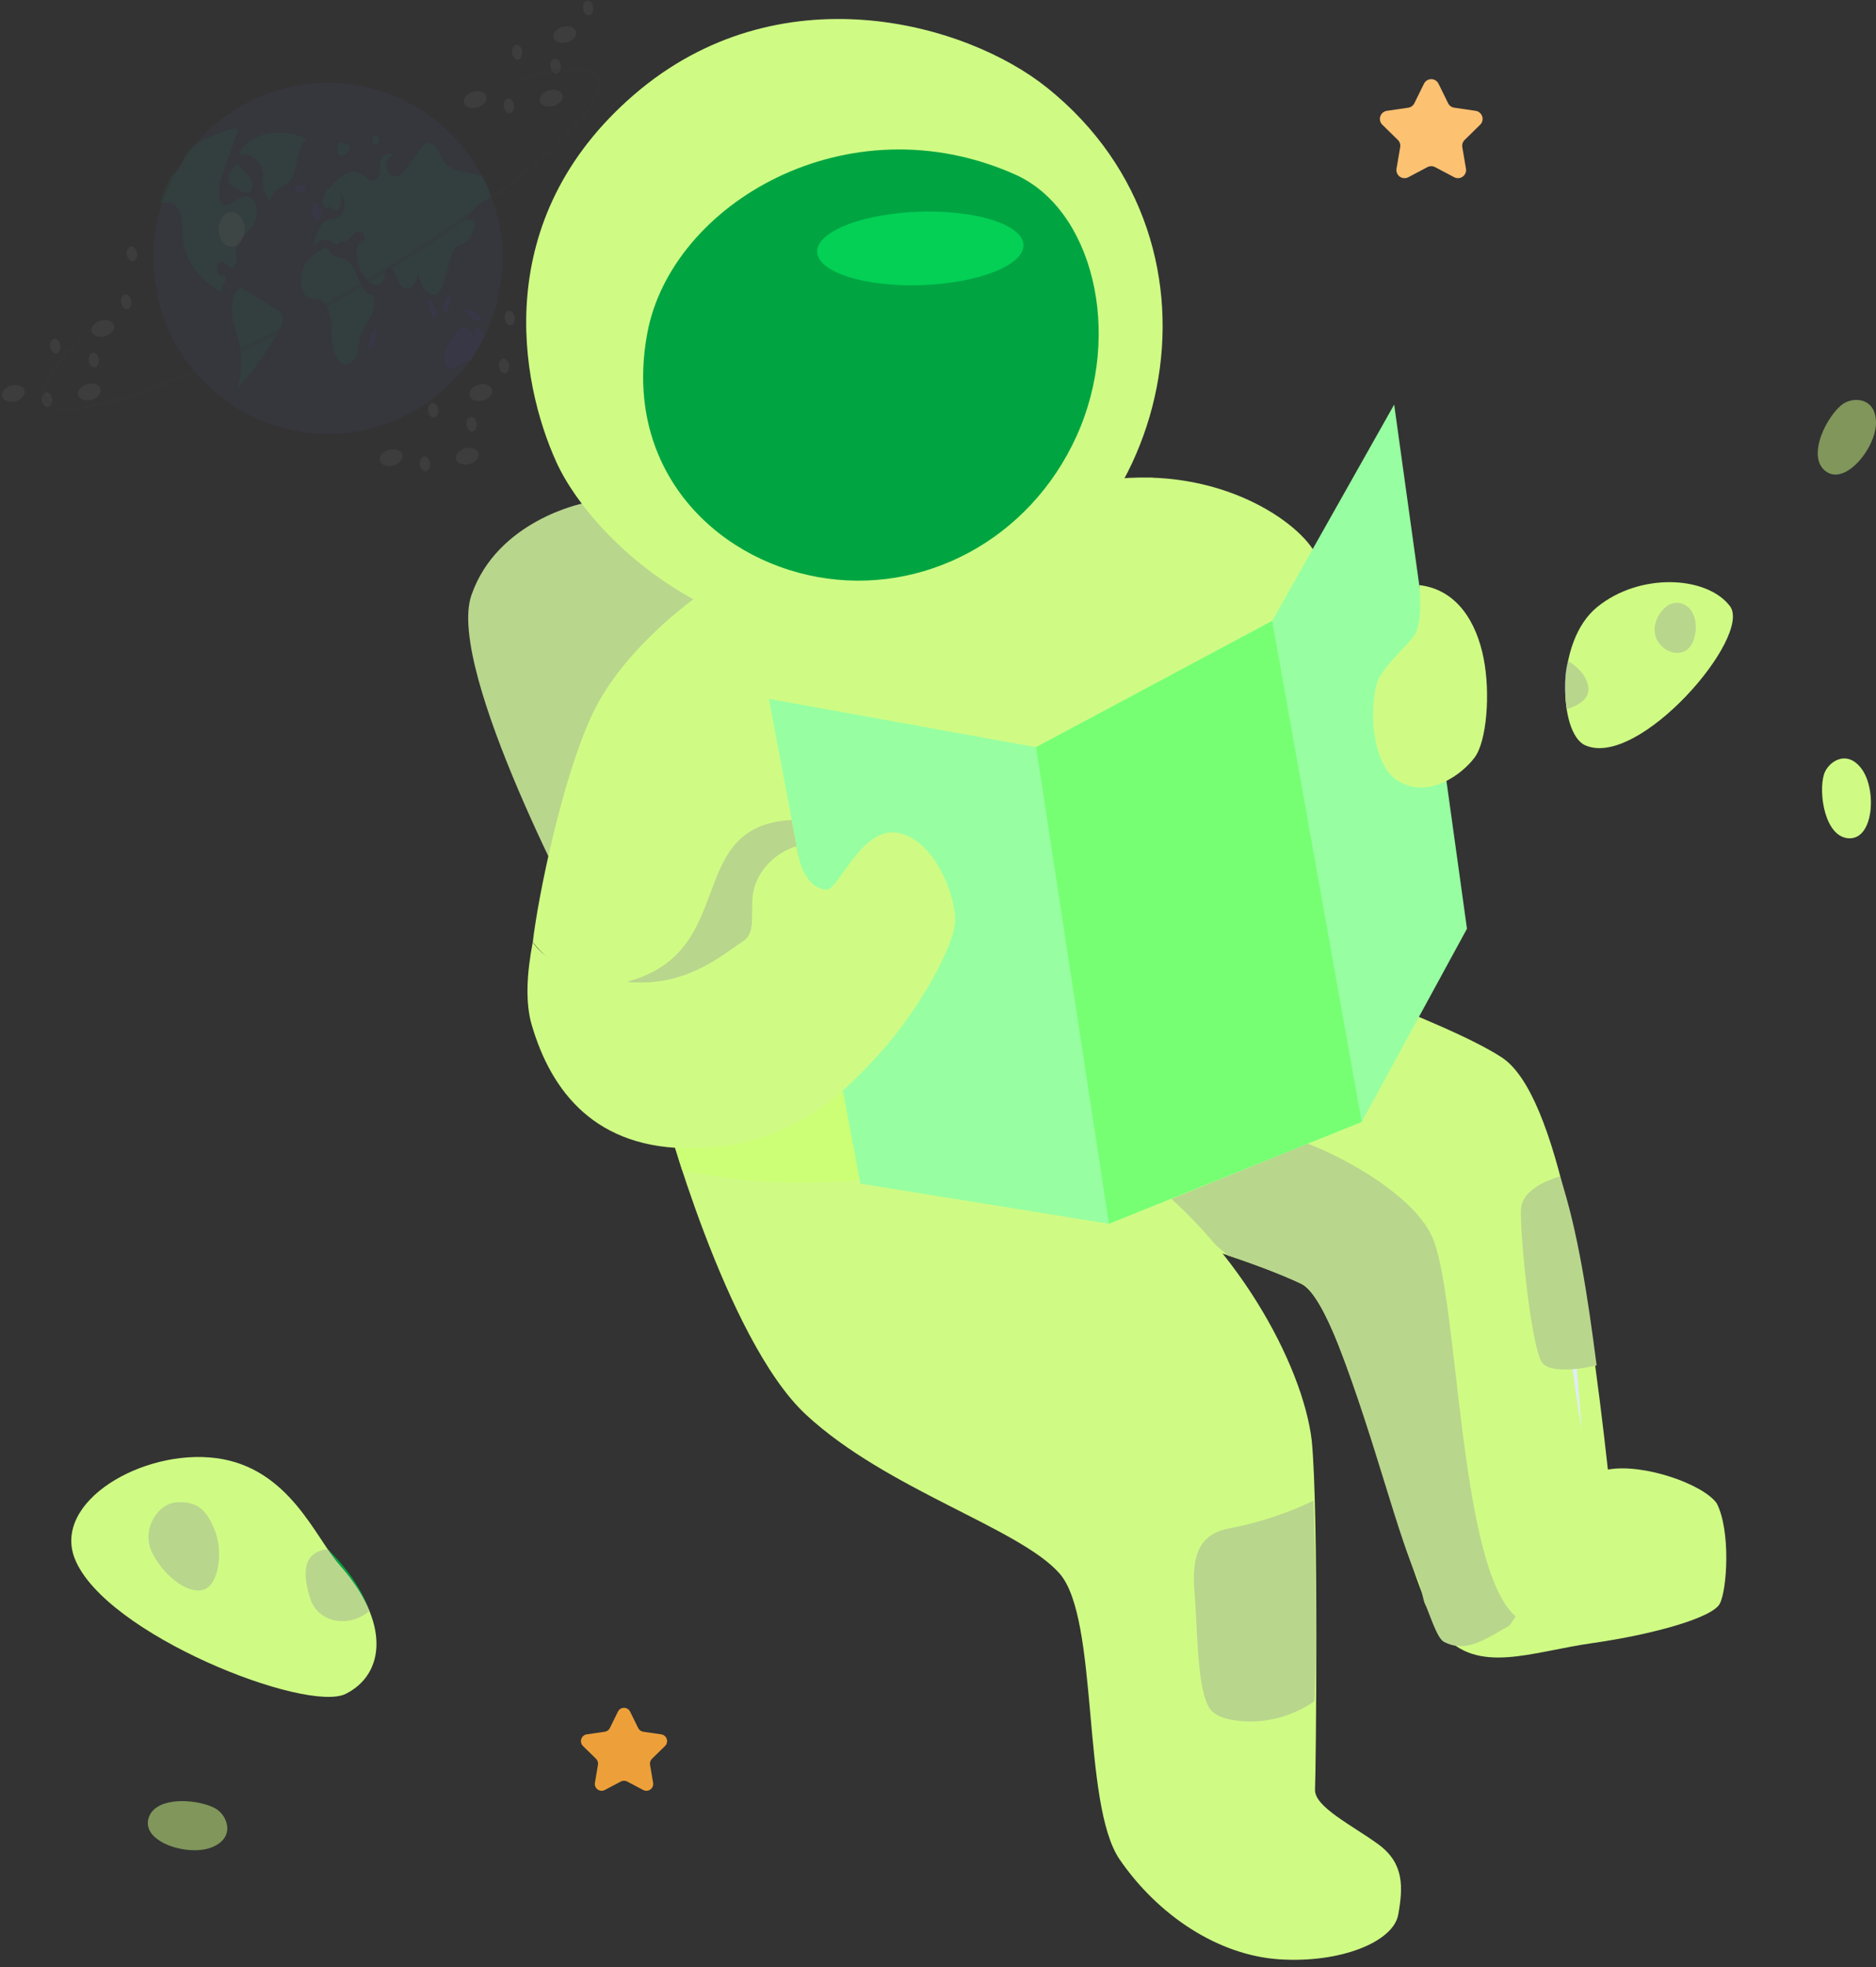 <svg xmlns="http://www.w3.org/2000/svg" width="165" height="173" fill="none" viewBox="0 0 165 173"><rect x="0" y="0" width="165" height="173" fill="#333333" stroke="none"/><g opacity=".22"><path fill="#7367FF" d="M44.206 22.752C44.198 26.606 42.756 30.318 40.164 33.157C37.571 35.997 34.016 37.76 30.196 38.098C26.377 38.436 22.569 37.326 19.523 34.986C16.476 32.646 14.41 29.244 13.732 25.451C13.054 21.658 13.812 17.747 15.857 14.486C17.902 11.226 21.087 8.853 24.785 7.833C28.483 6.814 32.426 7.221 35.84 8.976C39.254 10.731 41.891 13.706 43.234 17.316L43.331 17.588V17.59C43.473 17.992 43.598 18.402 43.706 18.82C44.039 20.103 44.207 21.425 44.206 22.752V22.752Z" opacity=".22"/><path fill="#00EB6F" d="M27.053 12.267C26.358 11.889 25.587 11.676 24.798 11.643C24.009 11.611 23.223 11.76 22.499 12.079C21.863 12.358 21.192 12.857 20.979 13.76C21.839 13.251 22.951 14.055 23.172 15.347L23.121 15.361C23.003 16.256 23.264 17.23 23.769 17.785C23.807 17.535 23.899 17.296 24.04 17.087C24.18 16.877 24.366 16.701 24.583 16.572C24.953 16.327 25.364 16.149 25.646 15.728C25.982 15.228 26.066 14.498 26.201 13.833C26.334 13.166 26.587 12.452 27.054 12.267H27.053Z" opacity=".22"/><path fill="#00EB6F" d="M22.245 19.879C22.007 20.239 21.69 20.465 21.403 20.745C21.074 21.046 20.858 21.452 20.793 21.894C20.756 22.207 20.811 22.524 20.805 22.84C20.797 23.157 20.691 23.512 20.477 23.591C20.14 23.713 19.881 23.084 19.535 23.039C19.26 23.005 19.011 23.44 19.091 23.818C19.172 24.197 19.547 24.364 19.762 24.118C19.957 24.447 19.819 25.043 19.527 25.143L19.435 25.765C18.694 25.244 17.946 24.715 17.317 23.953C16.616 23.112 16.182 22.08 16.07 20.99C15.989 20.113 16.109 19.112 15.708 18.436C15.389 17.897 14.839 17.777 14.344 17.811C14.253 17.818 14.163 17.828 14.073 17.839C14.365 16.958 14.735 16.105 15.179 15.292C15.28 15.248 15.373 15.19 15.457 15.119C15.917 14.726 16.123 13.931 16.496 13.381C16.52 13.345 16.544 13.31 16.571 13.277C16.952 12.776 17.464 12.517 17.959 12.278C19.055 11.743 20.181 11.202 21.338 11.275L21.009 11.308L19.856 14.55L19.68 15.048C19.461 15.663 19.236 16.317 19.27 17.006C19.289 17.414 19.429 17.849 19.698 17.988C19.948 18.117 20.221 17.96 20.462 17.802L20.768 17.605C21.134 17.366 21.54 17.123 21.928 17.282C22.283 17.428 22.545 17.912 22.596 18.434C22.64 18.942 22.517 19.45 22.244 19.879H22.245ZM24.426 27.259L21.212 25.271L21.231 25.224C20.564 25.48 20.288 26.669 20.399 27.642C20.507 28.616 20.882 29.485 21.07 30.433C21.324 31.731 21.229 33.073 20.793 34.321C22.201 32.732 23.447 31.005 24.512 29.167C24.662 28.935 24.776 28.683 24.851 28.417C24.929 28.134 24.901 27.831 24.771 27.568C24.683 27.438 24.564 27.332 24.426 27.259V27.259Z" opacity=".22"/><path fill="#00EB6F" d="M20.198 15.199C20.073 15.47 20.053 15.779 20.144 16.064C20.25 16.294 20.442 16.473 20.677 16.561L21.269 16.856C21.467 16.954 21.678 17.053 21.878 16.973C22.122 16.875 22.29 16.494 22.246 16.139C22.199 15.762 21.962 15.504 21.745 15.282L20.826 14.357L20.654 14.568C20.468 14.751 20.314 14.964 20.198 15.199V15.199ZM41.033 19.228L41.831 19.418C41.785 20.322 41.339 21.158 40.742 21.46C40.493 21.587 40.214 21.633 40.01 21.869C39.823 22.084 39.728 22.417 39.641 22.735L39.185 24.403C39.023 25.002 38.813 25.669 38.388 25.884C38.024 26.07 37.607 25.843 37.327 25.462C37.048 25.081 36.876 24.569 36.711 24.07C36.72 24.614 36.47 25.148 36.112 25.335C35.755 25.526 35.321 25.354 35.082 24.933C34.91 24.629 34.839 24.229 34.671 23.922C34.502 23.616 34.15 23.439 33.966 23.727C33.844 23.918 33.86 24.213 33.799 24.456C33.769 24.618 33.689 24.766 33.571 24.88C33.453 24.993 33.303 25.067 33.141 25.092C32.992 25.088 32.846 25.055 32.71 24.992C32.575 24.93 32.454 24.841 32.354 24.73C31.828 24.189 31.486 23.495 31.376 22.747C31.302 22.389 31.311 22.018 31.403 21.663C31.509 21.327 31.763 21.069 32.018 21.133C32.184 20.779 31.855 20.308 31.558 20.35C31.261 20.391 31.03 20.712 30.785 20.957C30.541 21.203 30.203 21.383 29.956 21.138C29.962 21.227 29.932 21.315 29.873 21.382C29.814 21.449 29.731 21.49 29.642 21.496H29.615C29.453 21.449 29.301 21.368 29.171 21.259C28.611 20.908 27.899 21.142 27.5 21.806C27.75 20.741 28.114 19.519 28.88 19.268C29.192 19.165 29.533 19.25 29.828 19.071C30.352 18.757 30.457 17.566 30.005 17.075C30.063 17.539 30.052 18.082 29.809 18.399C29.565 18.718 29.052 18.509 29.083 18.04C29.077 18.106 29.049 18.168 29.005 18.218C28.961 18.267 28.902 18.302 28.838 18.316C28.773 18.329 28.706 18.322 28.645 18.295C28.585 18.268 28.534 18.223 28.501 18.165C28.339 17.916 28.352 17.509 28.467 17.213C28.586 16.943 28.756 16.7 28.968 16.497C29.376 16.058 29.79 15.613 30.262 15.336C30.736 15.06 31.282 14.968 31.757 15.241C32.006 15.387 32.226 15.629 32.481 15.757C32.541 15.794 32.608 15.82 32.677 15.831C32.747 15.843 32.818 15.84 32.887 15.824C32.956 15.808 33.021 15.778 33.078 15.737C33.135 15.695 33.184 15.643 33.221 15.583L33.229 15.569C33.419 15.233 33.33 14.736 33.4 14.317C33.527 13.577 34.262 13.232 34.671 13.719C34.365 13.641 34.051 14.005 34.013 14.444C33.974 14.883 34.194 15.327 34.491 15.46C34.986 15.681 35.472 15.124 35.849 14.61C36.24 14.071 36.633 13.533 37.026 12.995C37.089 12.903 37.159 12.816 37.236 12.736C37.359 12.616 37.523 12.547 37.695 12.544C37.866 12.541 38.033 12.603 38.16 12.719C38.557 13.044 38.742 13.712 39.069 14.171C39.542 14.837 40.249 15 40.907 15.13L42.378 15.419C42.706 16.032 42.992 16.665 43.234 17.316C42.333 17.729 41.569 18.392 41.033 19.228V19.228Z" opacity=".22"/><path fill="#6C63FF" d="M42.618 29.616C42.25 30.367 41.822 31.087 41.339 31.768C41.029 31.636 40.697 31.873 40.407 32.095C40.106 32.329 39.742 32.556 39.433 32.344C39.115 32.126 39.013 31.518 39.113 31.035C39.229 30.589 39.431 30.171 39.708 29.805C39.965 29.418 40.241 29.016 40.598 28.866C40.958 28.716 41.419 28.929 41.524 29.442L41.779 29.433C41.635 29.236 41.711 28.829 41.902 28.757C42.123 28.673 42.315 28.978 42.445 29.247C42.503 29.369 42.562 29.492 42.618 29.616V29.616Z" opacity=".22"/><path fill="#00EB6F" d="M32.882 25.969C32.335 26.003 31.901 25.327 31.614 24.663C31.326 23.997 31.064 23.236 30.571 22.898C30.289 22.704 29.967 22.678 29.663 22.584C29.489 22.54 29.329 22.455 29.195 22.337C29.061 22.218 28.956 22.069 28.891 21.901L28.545 21.761C28.059 22.005 27.615 22.323 27.227 22.704C26.785 23.176 26.509 23.782 26.442 24.428C26.378 25.124 26.622 25.903 27.079 26.164C27.44 26.371 27.86 26.241 28.227 26.431C28.683 26.667 28.953 27.356 29.056 28.035C29.159 28.714 29.133 29.42 29.206 30.105C29.281 30.793 29.483 31.507 29.902 31.861C30.426 32.3 31.195 31.934 31.432 31.133C31.546 30.738 31.543 30.295 31.628 29.886C31.781 29.168 32.191 28.635 32.516 28.044C32.841 27.455 33.098 26.654 32.882 25.969V25.969Z" opacity=".22"/><path fill="#6C63FF" d="M27.481 18.904C27.532 18.951 27.579 19.002 27.623 19.056C27.668 19.135 27.692 19.224 27.69 19.315C27.689 19.406 27.663 19.495 27.615 19.572C27.68 19.568 27.745 19.55 27.803 19.52C27.862 19.49 27.914 19.448 27.956 19.396C28.056 19.282 28.144 19.158 28.218 19.026C28.253 18.981 28.278 18.929 28.292 18.873C28.305 18.817 28.306 18.759 28.296 18.703C28.268 18.629 28.207 18.598 28.166 18.542C28.106 18.433 28.065 18.315 28.045 18.192C28.021 18.077 27.966 17.971 27.886 17.886C27.806 17.801 27.703 17.74 27.59 17.711L27.617 17.716C27.571 17.744 27.534 17.785 27.512 17.835C27.49 17.885 27.485 17.94 27.495 17.994C27.513 18.102 27.582 18.191 27.575 18.301C27.566 18.459 27.409 18.532 27.399 18.69C27.398 18.769 27.427 18.846 27.481 18.904ZM26.545 16.22H26.547C26.564 16.204 26.58 16.187 26.594 16.169L26.545 16.22Z" opacity=".22"/><path fill="#6C63FF" d="M26.709 16.961C26.775 16.903 26.823 16.828 26.85 16.744C26.876 16.661 26.879 16.571 26.858 16.486C26.817 16.307 26.677 16.187 26.547 16.22C26.509 16.258 26.462 16.285 26.411 16.3C26.359 16.316 26.305 16.317 26.253 16.305C26.173 16.285 26.085 16.232 26.016 16.292C25.976 16.337 25.948 16.392 25.935 16.451L25.858 16.689C25.845 16.718 25.842 16.749 25.848 16.78C25.853 16.792 25.861 16.803 25.871 16.811C25.881 16.819 25.894 16.824 25.906 16.826L26.369 16.962C26.422 16.987 26.48 17 26.539 17C26.597 16.999 26.655 16.986 26.708 16.961H26.709ZM38.359 27.201L38.146 26.847C38.075 26.712 37.979 26.591 37.863 26.493C37.812 26.45 37.747 26.43 37.681 26.435C37.615 26.441 37.554 26.472 37.511 26.523L37.508 26.529L37.516 26.595C37.707 26.801 37.838 27.056 37.892 27.333C37.909 27.452 37.902 27.578 37.917 27.697C37.92 27.81 37.968 27.916 38.05 27.994C38.162 28.07 38.293 27.959 38.374 27.822C38.445 27.711 38.477 27.579 38.464 27.447C38.446 27.358 38.411 27.275 38.359 27.201V27.201ZM39.478 27.353C39.491 27.244 39.482 27.133 39.452 27.026C39.447 26.883 39.484 26.74 39.56 26.618C39.636 26.503 39.694 26.376 39.731 26.243C39.746 26.183 39.743 26.119 39.723 26.061C39.7 26.006 39.641 25.983 39.609 26.025L39.679 26.07C39.585 26.053 39.487 26.058 39.395 26.084C39.342 26.104 39.294 26.137 39.257 26.179C39.219 26.222 39.192 26.273 39.178 26.328C39.167 26.415 39.148 26.5 39.122 26.583C39.081 26.669 39 26.699 38.948 26.773C38.913 26.841 38.896 26.916 38.897 26.992C38.898 27.068 38.918 27.142 38.955 27.209C39.019 27.316 39.12 27.396 39.239 27.433C39.326 27.465 39.44 27.466 39.479 27.353H39.478ZM41.471 27.957C41.502 28.038 41.544 28.115 41.595 28.186C41.689 28.281 41.819 28.222 41.936 28.199C42.041 28.183 42.148 28.195 42.247 28.235C42.346 28.274 42.432 28.34 42.496 28.425C42.451 28.2 42.353 27.989 42.211 27.811C42.068 27.631 41.884 27.49 41.676 27.397C41.404 27.302 41.118 27.257 40.831 27.263L40.782 27.277C40.907 27.642 41.3 27.633 41.471 27.957ZM33.03 28.705L33.045 28.678L33.03 28.705ZM32.728 29.293C32.662 29.413 32.605 29.538 32.558 29.667C32.496 29.876 32.455 30.091 32.436 30.308C32.42 30.432 32.416 30.59 32.493 30.65C32.515 30.665 32.541 30.671 32.568 30.667C32.594 30.664 32.618 30.651 32.635 30.631C32.678 30.585 32.713 30.533 32.739 30.476C32.891 30.214 33.008 29.933 33.089 29.642C33.173 29.332 33.153 29.003 33.032 28.707L32.728 29.292V29.293Z" opacity=".22"/><path fill="#00EB6F" d="M29.811 13.622C29.86 13.669 29.92 13.701 29.986 13.714C30.052 13.727 30.12 13.72 30.182 13.694C30.311 13.638 30.429 13.56 30.532 13.463C30.616 13.4 30.688 13.322 30.743 13.232C30.773 13.178 30.793 13.118 30.8 13.056C30.808 12.995 30.803 12.932 30.786 12.873C30.762 12.815 30.725 12.765 30.676 12.727C30.628 12.689 30.571 12.663 30.51 12.653L29.996 12.5L30.12 12.388C29.993 12.319 29.852 12.447 29.772 12.604C29.721 12.707 29.686 12.818 29.667 12.931C29.639 13.05 29.638 13.173 29.663 13.293C29.688 13.412 29.739 13.524 29.811 13.622V13.622ZM32.836 12.602C32.884 12.655 32.951 12.688 33.022 12.694C33.094 12.699 33.165 12.678 33.221 12.633C33.27 12.597 33.31 12.55 33.339 12.497C33.369 12.444 33.387 12.385 33.392 12.324C33.405 12.188 33.338 12.038 33.243 12.026L33.265 11.9C33.081 11.866 32.856 11.859 32.757 12.083C32.724 12.169 32.714 12.262 32.728 12.352C32.741 12.443 32.779 12.529 32.836 12.6V12.602Z" opacity=".22"/><path fill="#FFFDFD" d="M20.374 21.723C21.006 21.723 21.518 21.033 21.518 20.181C21.518 19.33 21.006 18.64 20.374 18.64C19.743 18.64 19.23 19.33 19.23 20.181C19.23 21.033 19.743 21.723 20.374 21.723Z" opacity=".22"/><path fill="#FFFDFD" d="M41.277 40.811C41.823 40.665 42.184 40.237 42.082 39.855C41.981 39.473 41.456 39.282 40.91 39.428C40.364 39.574 40.004 40.002 40.105 40.384C40.206 40.766 40.731 40.957 41.277 40.811Z" opacity=".22"/><path fill="#FFFDFD" d="M34.591 40.936C35.137 40.79 35.498 40.362 35.397 39.98C35.295 39.598 34.77 39.407 34.224 39.553C33.678 39.7 33.318 40.128 33.419 40.51C33.52 40.892 34.045 41.083 34.591 40.936Z" opacity=".22"/><path fill="#FFFDFD" d="M42.465 35.219C43.011 35.073 43.372 34.645 43.271 34.263C43.17 33.881 42.645 33.69 42.099 33.836C41.553 33.982 41.192 34.41 41.293 34.792C41.394 35.174 41.919 35.365 42.465 35.219Z" opacity=".22"/><path fill="#FFFDFD" d="M44.418 32.831C44.664 32.801 44.828 32.487 44.784 32.13C44.74 31.774 44.505 31.51 44.259 31.541C44.012 31.571 43.848 31.885 43.892 32.242C43.936 32.598 44.172 32.862 44.418 32.831Z" opacity=".22"/><path fill="#FFFDFD" d="M44.917 28.614C45.164 28.583 45.328 28.269 45.284 27.913C45.24 27.556 45.005 27.292 44.758 27.323C44.512 27.354 44.348 27.667 44.392 28.024C44.436 28.38 44.671 28.644 44.917 28.614Z" opacity=".22"/><path fill="#FFFDFD" d="M38.178 36.723C38.424 36.692 38.588 36.378 38.544 36.022C38.5 35.665 38.265 35.401 38.019 35.432C37.772 35.462 37.608 35.776 37.652 36.133C37.696 36.489 37.931 36.753 38.178 36.723Z" opacity=".22"/><path fill="#FFFDFD" d="M41.558 37.953C41.804 37.922 41.968 37.608 41.924 37.252C41.88 36.895 41.645 36.631 41.398 36.662C41.152 36.693 40.988 37.007 41.032 37.363C41.076 37.719 41.312 37.983 41.558 37.953Z" opacity=".22"/><path fill="#FFFDFD" d="M37.454 41.436C37.7 41.405 37.864 41.091 37.82 40.735C37.776 40.378 37.541 40.114 37.294 40.145C37.048 40.176 36.884 40.489 36.928 40.846C36.972 41.202 37.207 41.466 37.454 41.436Z" opacity=".22"/><path fill="#FFFDFD" d="M8.042 35.167C8.588 35.021 8.949 34.593 8.848 34.211C8.746 33.829 8.222 33.638 7.676 33.784C7.129 33.93 6.769 34.358 6.87 34.74C6.971 35.122 7.496 35.314 8.042 35.167Z" opacity=".22"/><path fill="#FFFDFD" d="M1.355 35.291C1.901 35.145 2.262 34.717 2.161 34.335C2.06 33.953 1.535 33.762 0.989 33.908C0.443 34.055 0.082 34.483 0.183 34.865C0.284 35.247 0.809 35.438 1.355 35.291Z" opacity=".22"/><path fill="#FFFDFD" d="M9.231 29.576C9.777 29.43 10.138 29.002 10.037 28.619C9.935 28.238 9.411 28.046 8.864 28.193C8.318 28.339 7.958 28.767 8.059 29.149C8.16 29.531 8.685 29.722 9.231 29.576Z" opacity=".22"/><path fill="#FFFDFD" d="M11.183 27.188C11.429 27.157 11.593 26.843 11.55 26.487C11.505 26.131 11.27 25.866 11.024 25.897C10.778 25.928 10.614 26.242 10.658 26.598C10.701 26.955 10.937 27.219 11.183 27.188Z" opacity=".22"/><path fill="#FFFDFD" d="M11.683 22.97C11.929 22.939 12.093 22.625 12.049 22.269C12.005 21.913 11.77 21.648 11.524 21.679C11.277 21.71 11.113 22.024 11.157 22.38C11.201 22.737 11.436 23.001 11.683 22.97Z" opacity=".22"/><path fill="#FFFDFD" d="M4.943 31.079C5.19 31.048 5.354 30.734 5.31 30.378C5.266 30.021 5.03 29.758 4.784 29.788C4.538 29.819 4.374 30.133 4.418 30.489C4.462 30.846 4.697 31.11 4.943 31.079Z" opacity=".22"/><path fill="#FFFDFD" d="M8.323 32.309C8.569 32.278 8.733 31.964 8.689 31.608C8.646 31.252 8.41 30.987 8.164 31.018C7.918 31.049 7.754 31.363 7.798 31.719C7.842 32.076 8.077 32.34 8.323 32.309Z" opacity=".22"/><path fill="#FFFDFD" d="M4.219 35.792C4.465 35.761 4.629 35.447 4.585 35.091C4.541 34.735 4.306 34.471 4.06 34.501C3.813 34.532 3.649 34.846 3.693 35.202C3.737 35.559 3.973 35.823 4.219 35.792Z" opacity=".22"/><path fill="#FFFDFD" d="M48.665 9.325C49.211 9.178 49.572 8.75 49.47 8.368C49.369 7.986 48.844 7.795 48.298 7.942C47.752 8.088 47.391 8.516 47.493 8.898C47.594 9.28 48.118 9.471 48.665 9.325Z" opacity=".22"/><path fill="#FFFDFD" d="M41.978 9.45C42.524 9.304 42.885 8.876 42.784 8.494C42.682 8.112 42.158 7.921 41.611 8.067C41.065 8.213 40.705 8.641 40.806 9.023C40.907 9.405 41.432 9.596 41.978 9.45Z" opacity=".22"/><path fill="#FFFDFD" d="M49.852 3.734C50.398 3.588 50.759 3.16 50.658 2.778C50.557 2.396 50.032 2.205 49.486 2.351C48.94 2.497 48.579 2.926 48.68 3.307C48.781 3.689 49.306 3.881 49.852 3.734Z" opacity=".22"/><path fill="#FFFDFD" d="M51.806 1.346C52.052 1.316 52.216 1.002 52.172 0.645C52.128 0.289 51.893 0.025 51.647 0.056C51.4 0.086 51.236 0.4 51.28 0.757C51.324 1.113 51.56 1.377 51.806 1.346Z" opacity=".22"/><path fill="#FFFDFD" d="M45.565 5.238C45.811 5.207 45.975 4.893 45.931 4.537C45.887 4.18 45.652 3.916 45.405 3.947C45.159 3.978 44.995 4.292 45.039 4.648C45.083 5.004 45.318 5.269 45.565 5.238Z" opacity=".22"/><path fill="#FFFDFD" d="M48.944 6.466C49.191 6.436 49.355 6.122 49.311 5.765C49.267 5.409 49.031 5.145 48.785 5.176C48.539 5.206 48.375 5.52 48.419 5.877C48.463 6.233 48.698 6.497 48.944 6.466Z" opacity=".22"/><path fill="#FFFDFD" d="M44.84 9.951C45.087 9.92 45.251 9.606 45.207 9.25C45.163 8.893 44.927 8.629 44.681 8.66C44.435 8.691 44.271 9.005 44.315 9.361C44.359 9.717 44.594 9.982 44.84 9.951Z" opacity=".22"/><path fill="#3F3D56" d="M6.026 36.119C4.933 36.119 4.221 35.847 3.906 35.303C3.285 34.232 4.326 32.353 6.997 29.718L7.22 29.946C4.739 32.395 3.66 34.24 4.183 35.141C4.513 35.712 5.497 35.916 7.028 35.731C8.548 35.549 10.562 35.006 13.015 34.116C18.064 32.285 24.398 29.195 30.851 25.417C37.304 21.639 43.102 17.624 47.178 14.112C47.902 13.492 48.606 12.849 49.29 12.184C50.102 11.409 50.851 10.57 51.53 9.675C52.444 8.427 52.752 7.467 52.423 6.897C51.87 5.944 49.551 6.033 45.892 7.149L45.8 6.841C49.726 5.644 52.047 5.608 52.7 6.735C53.106 7.434 52.798 8.487 51.787 9.866C51.098 10.775 50.337 11.627 49.513 12.414C48.891 13.025 48.174 13.678 47.388 14.357C43.297 17.881 37.482 21.908 31.012 25.695C24.542 29.482 18.19 32.58 13.123 34.419C10.647 35.316 8.61 35.866 7.066 36.051C6.721 36.094 6.374 36.117 6.026 36.119V36.119Z" opacity=".22"/></g><path fill="#B9D68D" d="M51.287 44.266C51.287 44.266 43.743 45.752 41.462 52.343C39.18 58.935 51.48 81.778 51.48 81.778L105.617 64.28L95.11 33.929L51.287 44.266V44.266Z"/><path fill="#CFFB84" d="M60.989 52.705C60.989 52.705 54.827 57.086 52.152 62.698C49.476 68.307 47.326 78.837 46.862 82.843C53.26 91.463 84.91 91.133 84.91 91.133L120.748 61.812C120.748 61.812 117.513 51.362 115.458 48.283C113.406 45.202 105.798 40.43 95.618 42.499C88.6 49.392 60.99 52.705 60.99 52.705H60.989Z"/><path fill="#CFFB84" d="M101.403 42.01L98.816 42.229C95.766 47.879 90.81 52.46 84.462 54.62C79.078 56.454 74.09 56.647 69.642 55.819C66.611 55.246 63.69 54.195 60.989 52.705L58.17 55.039C58.17 55.039 61.978 57.098 67.966 58.216L68.016 58.225C72.081 58.978 77.142 59.297 82.698 58.248C96.481 55.645 101.403 42.01 101.403 42.01Z"/><path fill="#CFFB84" d="M96.741 106.841C96.741 106.841 110.728 110.962 114.496 112.93C118.426 115.011 123.752 139.97 126.841 143.647C129.932 147.323 134.661 145.267 140.027 144.506C145.395 143.743 150.613 142.275 151.261 141.037C151.91 139.799 152.229 134.614 150.993 132.209C149.795 130.518 144.525 128.669 141.419 129.24C139.657 113.354 137.017 96.249 132.102 93.006C127.188 89.764 111.316 84.349 111.316 84.349L96.741 106.841V106.841Z"/><path fill="#B9D68D" d="M115.001 100.569L101.933 105.896C103.692 107.198 106.465 108.963 107.957 110.397C110.204 111.12 112.407 111.972 114.556 112.948C115.502 113.386 116.727 115.713 117.772 118.441C120.949 126.681 122.942 135.187 124.797 139.106C124.909 139.318 125.212 140.834 125.316 141.024C125.675 141.699 126.35 144.05 126.987 144.384C128.952 145.416 130.611 144.17 132.759 142.966L133.317 142.163C128.195 137.756 128.329 113.614 125.889 108.609C124.211 105.164 118.569 101.93 115.001 100.567V100.569Z"/><path fill="#CFFB84" d="M58.331 97.415C58.331 97.415 63.775 117.797 70.88 124.403C77.986 131.007 89.671 134.379 93.186 138.374C96.699 142.367 95.108 158.623 98.479 163.532C101.849 168.44 107.126 171.953 112.513 172.31C117.9 172.667 122.551 170.775 122.979 168.382C123.408 165.987 123.52 163.871 121.224 162.194C118.927 160.52 115.586 158.899 115.661 157.378C115.736 155.858 115.989 132.99 115.374 126.71C114.595 119.994 108.567 108.836 99.329 102.51C89.981 91.141 72.255 91.971 72.255 91.971L58.332 97.415H58.331Z"/><path fill="#CCFF75" d="M74.13 95.896C71.064 98.581 66.981 100.898 60.935 100.981C60.406 100.988 59.893 100.975 59.4 100.942L59.994 102.906C59.994 102.906 60.421 103.008 61.183 103.149C63.585 103.597 69.321 104.437 75.61 103.736L74.13 95.896V95.896Z"/><path fill="#CFFB84" d="M92.111 7.728C84.916 1.943 68.45 -2.618 55.755 8.337C43.063 19.293 45.739 33.602 48.932 40.634C52.28 48.004 66.063 60.88 84.462 54.618C102.86 48.356 109.565 21.759 92.111 7.727V7.728Z"/><path fill="#00A542" d="M89.285 15.347C96.064 18.368 98.828 29.229 94.682 38.362C90.537 47.496 81.147 52.408 71.925 50.747C62.705 49.087 54.717 41.053 56.942 29.25C59.084 17.902 74.566 8.785 89.285 15.347V15.347Z"/><path fill="#B9D68D" d="M69.637 72.109C60.012 72.633 65.11 83.763 55.077 86.353C60.252 86.898 63.465 84.034 65.281 82.84C66.209 82.23 66.173 81.54 66.178 79.284C66.183 77.029 67.971 75.049 70.027 74.442C70.097 74.857 70.191 75.267 70.309 75.671L69.637 72.109Z"/><path fill="#97FFA1" d="M67.625 61.459L75.679 104.097L97.531 107.624L119.766 98.664L129.025 81.676L122.622 35.581L111.892 54.605L91.125 65.711L67.625 61.459Z"/><path fill="#CFFB84" d="M55.076 86.354C60.252 86.898 63.465 84.034 65.282 82.84C66.207 82.23 66.175 81.54 66.178 79.284C66.183 77.029 67.971 75.049 70.027 74.442C70.544 77.428 71.716 78.196 72.72 78.244C73.725 78.293 75.813 72.602 79.005 73.251C82.198 73.9 83.982 78.634 84.013 80.841C84.045 83.047 80.865 88.73 77.486 92.503C74.108 96.277 69.487 100.866 60.935 100.981C52.384 101.095 48.484 95.995 46.769 90.145C46.19 88.172 46.326 85.618 46.86 82.843C46.86 82.843 48.255 85.634 55.077 86.353L55.076 86.354ZM124.827 51.456C124.827 51.456 125.219 54.847 124.328 55.975C123.435 57.103 122.345 57.972 121.389 59.446C120.433 60.919 120.302 67.14 123.021 68.719C125.741 70.298 128.649 68.033 129.707 66.607C130.762 65.179 131.099 60.976 130.489 57.893C129.88 54.808 128.209 51.853 124.827 51.456Z"/><path fill="#03D055" d="M85.643 18.944C84.057 18.665 82.445 18.556 80.835 18.621C76.073 18.783 72.213 20.221 71.891 21.894L71.89 21.91C71.873 21.991 71.869 22.074 71.872 22.157C71.911 23.314 73.657 24.27 76.245 24.752C77.832 25.03 79.443 25.139 81.053 25.075C86.064 24.902 90.078 23.32 90.018 21.537C89.979 20.382 88.233 19.426 85.643 18.944V18.944Z"/><path fill="#CFFB84" d="M75.802 80.047C74.742 79.849 71.155 83.481 71.588 84.696C72.021 85.91 74.626 90.127 78.009 91.899C79.583 89.89 81.741 86.585 81.741 86.585C81.741 86.585 76.86 80.243 75.802 80.046V80.047Z"/><path fill="#E1BCE4" d="M98.047 62.01L91.125 65.709L98.047 62.01Z"/><path fill="#77FF74" d="M111.893 54.607L98.047 62.01L91.125 65.709L97.531 107.623L119.766 98.664L111.893 54.607Z"/><path fill="#B9D68D" d="M115.515 131.961L115.518 131.976C115.481 131.997 112.286 133.631 108.112 134.41C105.63 134.875 104.753 136.582 105.06 140.05C105.349 143.451 105.252 148.666 106.444 150.318C106.822 150.844 107.611 151.146 108.596 151.293C110.783 151.618 113.302 151.19 115.583 149.638C115.583 149.627 115.604 149.57 115.606 149.559C115.963 143.088 115.513 132.021 115.515 131.961Z"/><path fill="#E1EBFF" d="M136.874 108.759C138.31 113.649 138.539 118.835 139.113 125.801C137.458 115.275 136.946 108.974 136.874 108.759Z"/><path fill="#B9D68D" d="M137.204 103.465C137.204 103.465 134.158 104.222 133.804 106.081L133.801 106.104C133.785 106.185 133.776 106.271 133.772 106.357C133.663 108.429 134.685 118.811 135.688 119.906C135.909 120.145 136.261 120.289 136.678 120.366C138.153 120.641 140.428 120.082 140.428 120.082V120.073C139.642 114.018 138.776 108.228 137.205 103.472V103.465H137.204Z"/><path fill="#FDC172" d="M126.522 7.362L127.365 9.078C127.416 9.182 127.492 9.273 127.585 9.341C127.679 9.409 127.788 9.454 127.902 9.471L129.79 9.747C129.921 9.767 130.045 9.824 130.147 9.91C130.248 9.997 130.324 10.11 130.365 10.237C130.405 10.364 130.41 10.5 130.378 10.629C130.346 10.759 130.279 10.877 130.184 10.97L128.821 12.307C128.738 12.389 128.676 12.489 128.64 12.599C128.604 12.71 128.595 12.827 128.615 12.942L128.936 14.831C128.959 14.962 128.945 15.098 128.895 15.221C128.845 15.345 128.762 15.453 128.654 15.531C128.546 15.61 128.419 15.657 128.285 15.667C128.152 15.677 128.019 15.649 127.901 15.587L126.213 14.694C126.111 14.641 125.998 14.613 125.882 14.613C125.767 14.613 125.653 14.641 125.551 14.694L123.864 15.587C123.745 15.649 123.612 15.677 123.479 15.667C123.346 15.657 123.218 15.61 123.11 15.531C123.003 15.453 122.919 15.345 122.869 15.221C122.819 15.098 122.805 14.962 122.828 14.831L123.151 12.942C123.171 12.827 123.162 12.71 123.126 12.599C123.09 12.489 123.028 12.389 122.945 12.307L121.581 10.97C121.485 10.877 121.418 10.759 121.386 10.629C121.354 10.5 121.359 10.364 121.4 10.237C121.441 10.11 121.516 9.997 121.618 9.91C121.719 9.824 121.843 9.767 121.975 9.747L123.862 9.471C123.976 9.454 124.085 9.409 124.178 9.341C124.271 9.272 124.347 9.182 124.397 9.078L125.243 7.362C125.301 7.242 125.392 7.14 125.505 7.07C125.618 6.999 125.749 6.961 125.882 6.961C126.016 6.961 126.146 6.999 126.259 7.07C126.372 7.14 126.463 7.242 126.522 7.362V7.362Z"/><path fill="#EDA03A" d="M55.42 150.528L56.127 151.968C56.17 152.055 56.233 152.131 56.311 152.188C56.39 152.245 56.481 152.282 56.577 152.296L58.157 152.527C58.268 152.543 58.372 152.59 58.457 152.663C58.543 152.735 58.606 152.83 58.641 152.936C58.676 153.043 58.68 153.157 58.653 153.266C58.626 153.375 58.57 153.474 58.49 153.552L57.346 154.672C57.276 154.74 57.224 154.825 57.194 154.918C57.164 155.011 57.157 155.109 57.174 155.206L57.443 156.788C57.462 156.898 57.45 157.011 57.408 157.114C57.366 157.218 57.296 157.307 57.206 157.373C57.116 157.439 57.009 157.478 56.898 157.487C56.787 157.495 56.675 157.472 56.577 157.421L55.162 156.674C55.076 156.629 54.98 156.605 54.883 156.605C54.786 156.605 54.691 156.629 54.605 156.674L53.192 157.421C53.093 157.472 52.981 157.495 52.87 157.487C52.759 157.478 52.652 157.439 52.562 157.373C52.472 157.307 52.402 157.218 52.36 157.114C52.318 157.011 52.306 156.898 52.325 156.788L52.594 155.206C52.627 155.011 52.562 154.811 52.422 154.673L51.279 153.554C51.198 153.476 51.141 153.376 51.114 153.268C51.087 153.159 51.091 153.044 51.125 152.937C51.16 152.831 51.223 152.736 51.309 152.663C51.394 152.59 51.499 152.543 51.61 152.527L53.19 152.296C53.286 152.282 53.378 152.245 53.456 152.188C53.535 152.131 53.598 152.056 53.641 151.968L54.347 150.528C54.396 150.427 54.472 150.343 54.567 150.284C54.662 150.224 54.772 150.193 54.883 150.193C54.995 150.193 55.105 150.224 55.199 150.284C55.294 150.343 55.37 150.427 55.42 150.528V150.528Z"/><path fill="#CFFB84" d="M160.427 68.095C159.921 69.712 160.492 73.675 162.652 73.725C164.813 73.774 165.065 69.432 163.745 67.632C162.425 65.831 160.765 67.016 160.427 68.095Z"/><path fill="#CFFB84" d="M162.829 35.219C162.542 35.276 162.27 35.395 162.034 35.567C160.972 36.367 159.611 38.737 159.919 40.349L159.932 40.41C160.014 40.822 160.244 41.19 160.578 41.444C160.742 41.57 160.933 41.659 161.135 41.704C161.337 41.749 161.547 41.748 161.75 41.703L161.789 41.695C163.346 41.355 165.023 38.888 165 37.133C164.977 35.43 163.791 35.02 162.829 35.219V35.219Z" opacity=".5"/><path fill="#CFFB84" d="M15.22 158.449C14.175 158.592 13.289 159.042 13.05 159.957C13.002 160.137 12.99 160.324 13.013 160.509L13.014 160.525C13.226 162.023 15.877 162.934 17.801 162.672C18.126 162.626 18.428 162.548 18.695 162.435C19.762 161.98 20.065 161.247 19.977 160.569L19.974 160.552C19.927 160.254 19.817 159.969 19.652 159.716C19.486 159.463 19.269 159.247 19.015 159.084C18.197 158.592 16.575 158.263 15.218 158.451L15.22 158.449Z" opacity=".5"/><path fill="#CFFB84" d="M6.582 137.087C4.588 132.06 12.557 127.396 19.004 128.232C25.452 129.068 27.745 135.258 29.879 137.66C34.336 142.669 33.866 147.229 30.414 148.962C26.965 150.696 9.219 143.737 6.582 137.087V137.087Z"/><path fill="#00A542" d="M28.818 136.238C29.141 136.734 29.495 137.208 29.879 137.658C31.117 139.05 31.975 140.407 32.495 141.679C31.489 138.693 28.818 136.238 28.818 136.238Z"/><path fill="#B9D68D" d="M28.818 136.238C26.445 136.514 26.676 138.648 27.292 140.608C27.649 141.744 28.673 142.469 29.856 142.562L29.91 142.565C30.753 142.619 31.677 142.351 32.496 141.686L32.495 141.679C31.975 140.407 31.117 139.05 29.879 137.658C29.495 137.208 29.141 136.734 28.818 136.238V136.238ZM16.193 132.122L16.156 132.118C15.965 132.107 15.773 132.105 15.582 132.114C13.891 132.182 12.356 134.525 13.398 136.587C14.29 138.354 15.999 139.779 17.305 139.872C17.513 139.889 17.723 139.865 17.921 139.8C19.249 139.352 19.667 136.453 18.867 134.515C18.175 132.837 17.435 132.214 16.193 132.122V132.122Z"/><path fill="#CFFB84" d="M139.407 65.536C137.117 64.494 136.726 56.441 140.475 53.387C144.225 50.334 150.109 50.636 152.147 53.296C154.185 55.955 144.098 67.671 139.409 65.536H139.407Z"/><path fill="#B9D68D" d="M147.055 53.08C146.914 53.122 146.781 53.186 146.66 53.268C145.86 53.82 145.257 55.053 145.646 56.064C146.008 57.005 147.048 57.619 147.95 57.356L147.983 57.346C148.038 57.328 148.095 57.307 148.15 57.281C148.987 56.901 149.356 55.407 149.038 54.325L149.028 54.292C148.991 54.17 148.945 54.055 148.89 53.947C148.445 53.077 147.66 52.897 147.055 53.08V53.08Z"/><path fill="#BDCAFB" d="M137.916 58.143C137.583 59.3 137.632 60.731 137.705 61.594C137.618 60.44 137.689 59.278 137.916 58.143V58.143Z"/><path fill="#B9D68D" d="M137.919 58.131L137.916 58.143C137.689 59.278 137.619 60.44 137.707 61.594C137.747 62.06 137.796 62.358 137.796 62.358C137.796 62.358 137.836 62.349 137.906 62.326L137.948 62.315C138.43 62.165 139.873 61.614 139.701 60.416C139.685 60.312 139.664 60.212 139.636 60.113L139.62 60.064C139.238 58.844 137.919 58.133 137.919 58.133V58.131Z"/></svg>